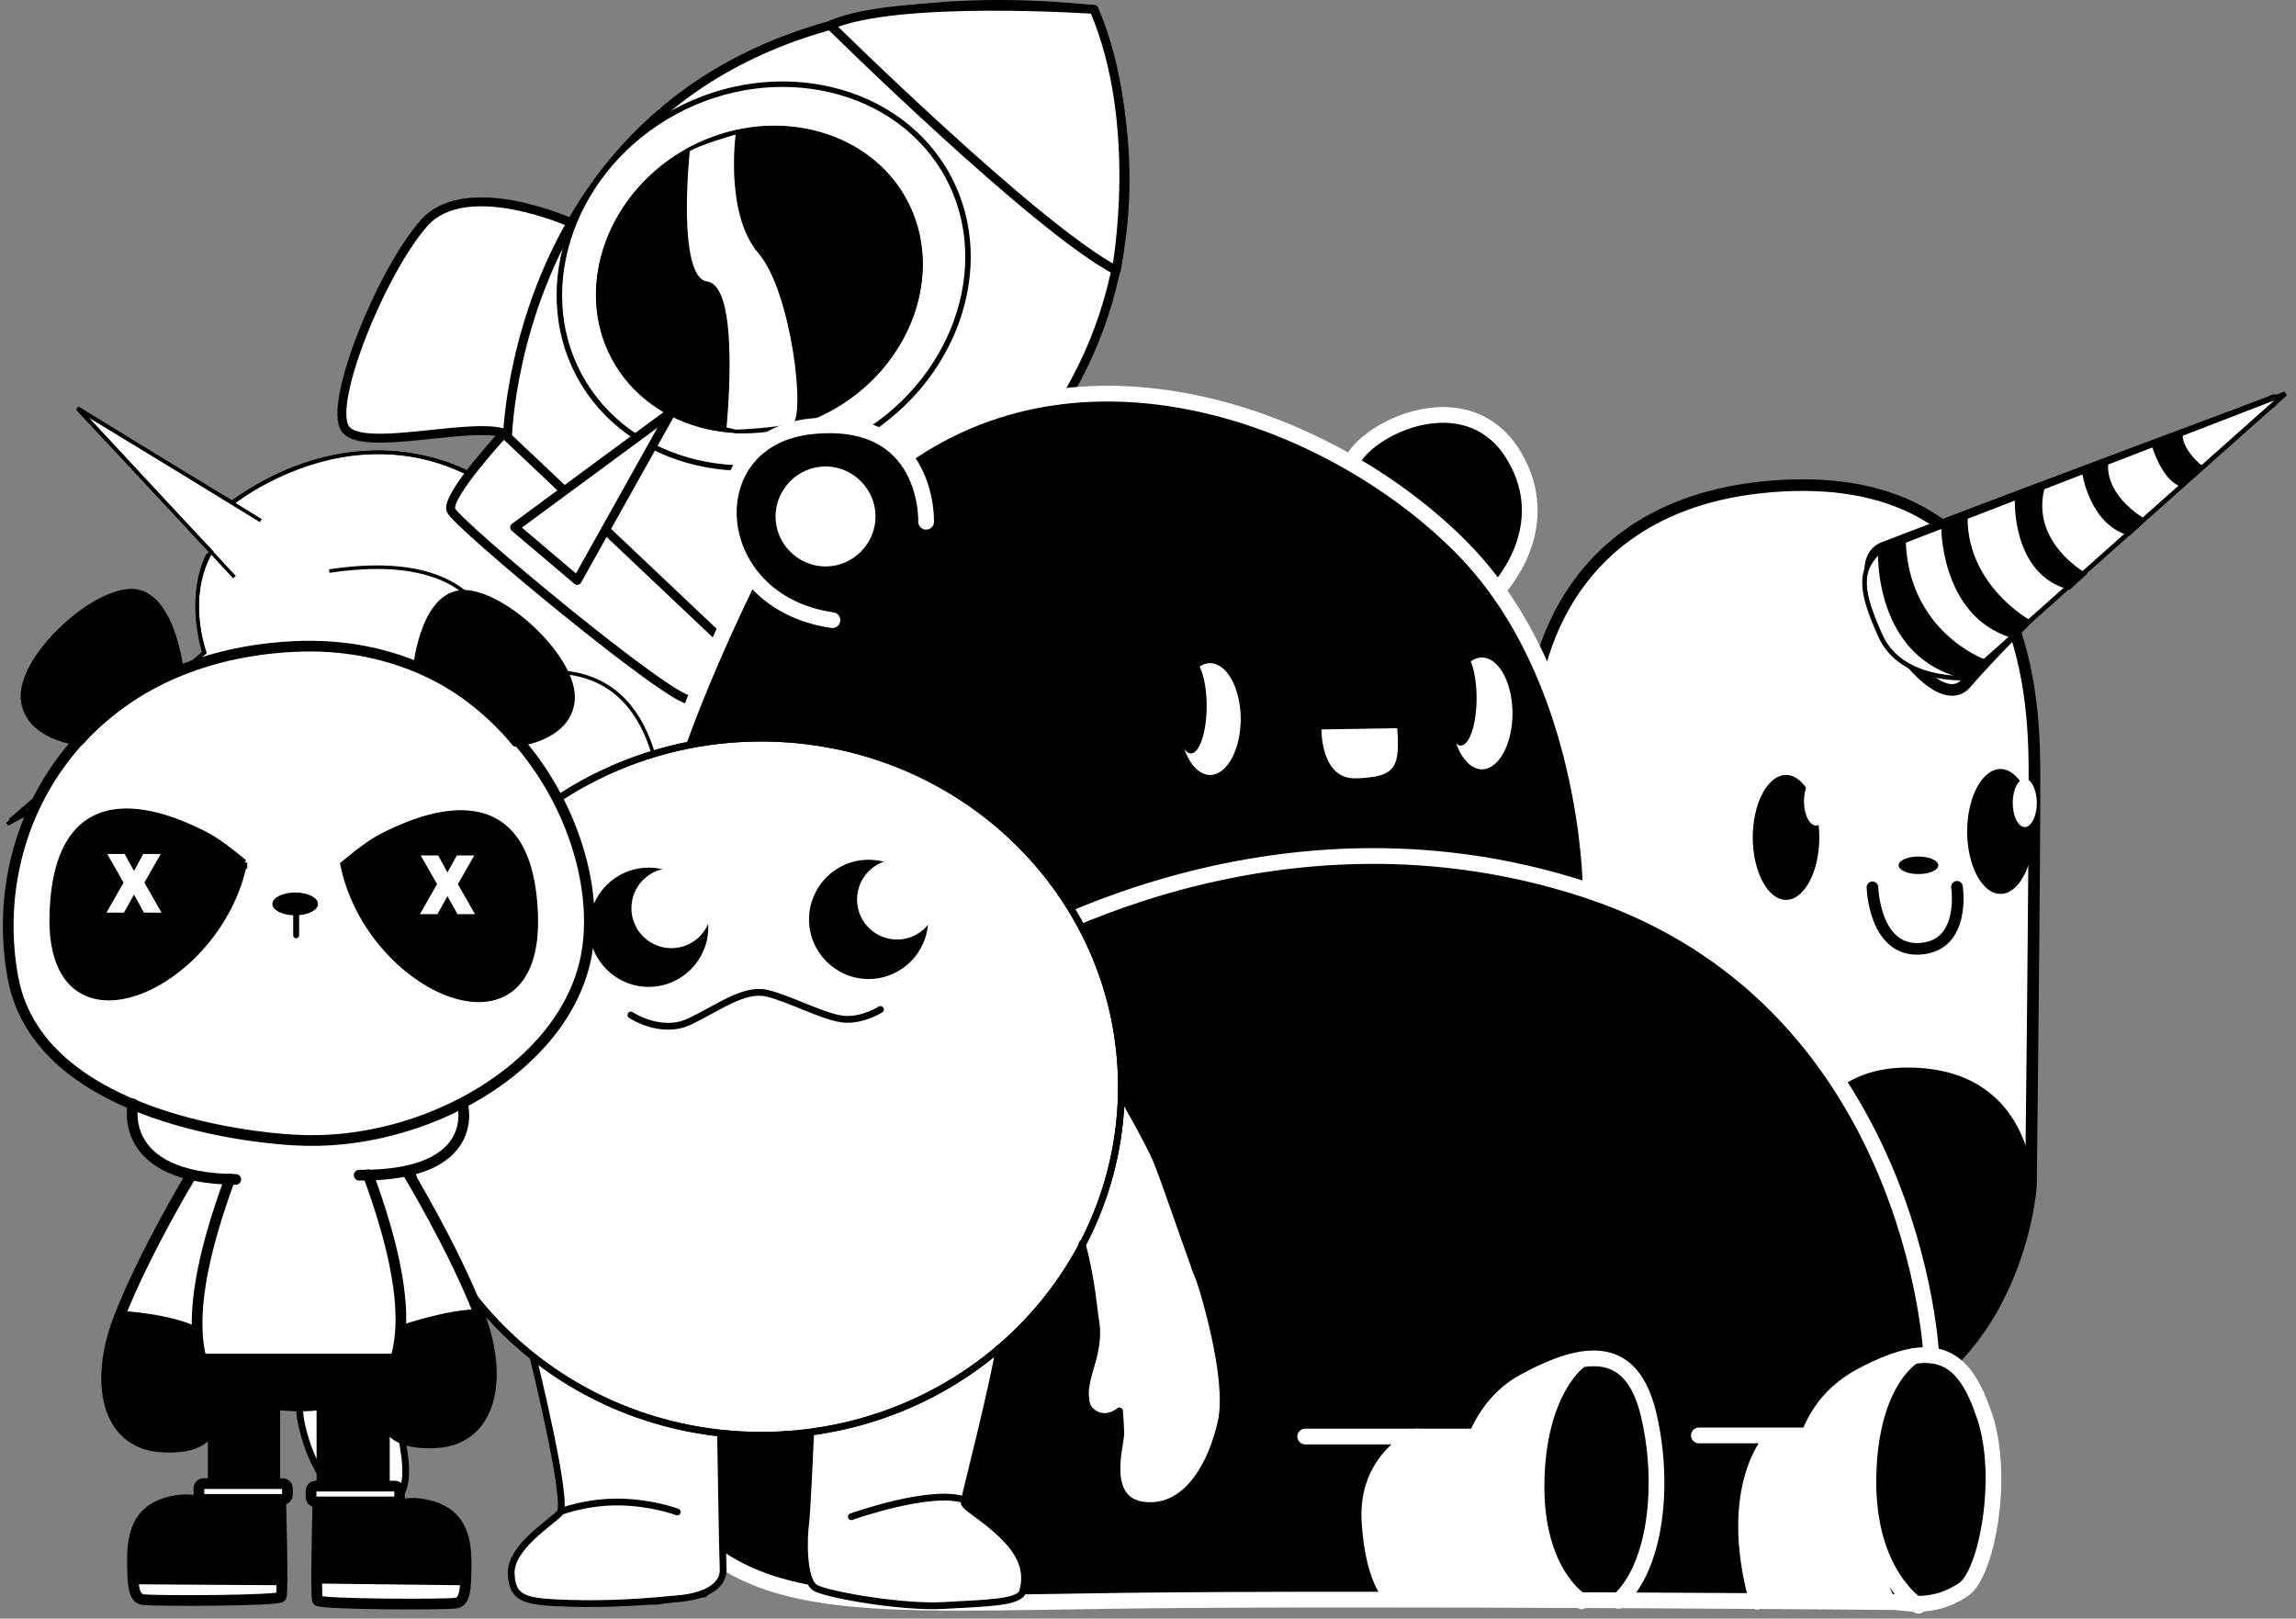 <?xml version="1.0" encoding="UTF-8" standalone="no"?><!DOCTYPE svg PUBLIC "-//W3C//DTD SVG 1.1//EN" "http://www.w3.org/Graphics/SVG/1.1/DTD/svg11.dtd"><svg width="100%" height="100%" viewBox="0 0 2024 1427" version="1.1" xmlns="http://www.w3.org/2000/svg" xmlns:xlink="http://www.w3.org/1999/xlink" xml:space="preserve" xmlns:serif="http://www.serif.com/" style="fill-rule:evenodd;clip-rule:evenodd;"><rect x="0" y="0" width="2024" height="1427" fill="#808080" stroke="none"/><path d="M413.772,417.464c-0,0 -94.942,-55.987 -209.282,25.409l-136.046,-82.425l117.747,125.908c-0,-0 -23.411,33.758 -5.747,88.917l-171.544,147.829l186.828,-97.317c-0,0 -50.781,49.296 -22.369,127.658c28.41,78.359 77.987,149.471 201.6,101.634c0,-0 61.25,87.204 179.813,8.383l161.446,87l-68.638,-119.862c0,-0 105.467,-44.142 47.609,-192.571l-281.417,-220.563Z" style="fill:#fff;fill-rule:nonzero;stroke:#000;stroke-width:3.13px;"/><path d="M693.655,638.243c0,0 65.45,131.534 -45.925,194.092" style="fill:none;fill-rule:nonzero;stroke:#000;stroke-width:3.13px;"/><path d="M638.559,815.764l74.838,132.975l-158.892,-85.466c0,-0 -100.687,78.979 -181.621,-8.084c0,0 -120.33,63.129 -182.777,-59.391c-62.44,-122.521 7.96,-171.425 7.96,-171.425l-191.625,102.191l173.331,-151.279c0,0 -15.841,-48.458 3.971,-87.142" style="fill:none;fill-rule:nonzero;stroke:#000;stroke-width:3.13px;"/><path d="M206.683,508.798l-138.315,-149.113l161.536,99.317" style="fill:none;fill-rule:nonzero;stroke:#000;stroke-width:3.13px;"/><path d="M204.964,443.564c0,0 100.491,-81.212 209.962,-24.908" style="fill:none;fill-rule:nonzero;stroke:#000;stroke-width:3.13px;"/><path d="M583.568,725.906c-0,-0 6.587,-123.558 -85.171,-132.971c-91.758,-9.412 -130.633,45.483 -130.633,45.483" style="fill:none;fill-rule:nonzero;stroke:#000;stroke-width:3.13px;"/><path d="M439.255,596.685c0,0 15.154,-118.012 -149.004,-93.204" style="fill:none;fill-rule:nonzero;stroke:#000;stroke-width:3.13px;"/><path d="M445.88,380.127c0,-0 -53.362,57.204 -48.329,69.662c5.038,12.454 195.313,170.179 210.621,167.013c15.312,-3.167 35.754,-43.55 35.754,-43.55" style="fill:#fff;fill-rule:nonzero;"/><path d="M445.88,380.127c0,-0 -53.362,57.204 -48.329,69.662c5.038,12.454 195.313,170.179 210.621,167.013c15.312,-3.167 35.754,-43.55 35.754,-43.55" style="fill:none;fill-rule:nonzero;stroke:#000;stroke-width:7.88px;stroke-linecap:round;stroke-linejoin:round;"/><path d="M860.839,444.502c-0,-0 58.141,120.508 -36.013,156.804c-94.162,36.296 -183.792,63.971 -187.754,17.354c-3.967,-46.612 5.712,-49.912 5.712,-49.912" style="fill:#fff;fill-rule:nonzero;"/><path d="M860.839,444.502c-0,-0 58.141,120.508 -36.013,156.804c-94.162,36.296 -183.792,63.971 -187.754,17.354c-3.967,-46.612 5.712,-49.912 5.712,-49.912" style="fill:none;fill-rule:nonzero;stroke:#000;stroke-width:7.88px;stroke-linecap:round;stroke-linejoin:round;"/><path d="M503.934,196.585c0,-0 -92.875,-42.028 -130.141,0.104c-37.271,42.135 -85.004,159.192 -69.384,181.359c15.617,22.166 118.667,-8.917 144.4,5.625" style="fill:#fff;fill-rule:nonzero;"/><path d="M503.934,196.585c0,-0 -92.875,-42.028 -130.141,0.104c-37.271,42.135 -85.004,159.192 -69.384,181.359c15.617,22.166 118.667,-8.917 144.4,5.625" style="fill:none;fill-rule:nonzero;stroke:#000;stroke-width:7.88px;stroke-linecap:round;stroke-linejoin:round;"/><path d="M447.372,385.273c-0,-0 9.425,-429.952 516.625,-376.781c-0,-0 167.479,379.139 -320.008,562.868l-196.617,-186.087Z" style="fill:#fff;fill-rule:nonzero;stroke:#000;stroke-width:7.88px;stroke-linecap:round;stroke-linejoin:round;"/><path d="M731.834,22.224c0,0 181.059,178.9 252.171,216.163c0,-0 24.309,-127.733 -19.616,-230.115c-0,-0 -174.446,-11.983 -232.555,13.952Z" style="fill:#fff;fill-rule:nonzero;stroke:#000;stroke-width:7.88px;stroke-linecap:round;stroke-linejoin:round;"/><path d="M835.722,155.676c42.862,79.524 4.792,184.567 -84.346,232.717c-89.133,48.155 -197.754,22.355 -240.642,-57.158c-42.887,-79.504 -4.845,-184.562 84.275,-232.732c89.121,-48.178 197.759,-22.407 240.667,57.086" style="fill:#fff;"/><path d="M835.722,155.676c42.862,79.524 4.792,184.567 -84.346,232.717c-89.133,48.155 -197.754,22.355 -240.642,-57.158c-42.887,-79.504 -4.845,-184.562 84.275,-232.732c89.121,-48.178 197.759,-22.407 240.667,57.086" style="fill:none;fill-rule:nonzero;stroke:#000;stroke-width:4.83px;"/><path d="M797.714,176.938c33.804,62.721 3.775,145.572 -66.525,183.551c-70.296,37.975 -155.971,17.625 -189.796,-45.079c-33.825,-62.712 -3.821,-145.567 66.466,-183.567c70.288,-37.995 155.975,-17.669 189.817,45.026" style="fill:none;fill-rule:nonzero;stroke:#000;stroke-width:3.83px;"/><path d="M797.468,177.422c33.8,62.717 3.775,145.567 -66.529,183.546c-70.3,37.975 -155.967,17.63 -189.796,-45.08c-33.825,-62.71 -3.817,-145.568 66.471,-183.563c70.291,-37.994 155.97,-17.671 189.816,45.028"/><path d="M797.468,177.422c33.8,62.717 3.775,145.567 -66.529,183.546c-70.3,37.975 -155.967,17.63 -189.796,-45.08c-33.825,-62.71 -3.817,-145.568 66.471,-183.563c70.291,-37.994 155.97,-17.671 189.816,45.028" style="fill:none;fill-rule:nonzero;stroke:#000;stroke-width:3.83px;"/><path d="M508.826,511.656l-55.133,-46.729l138.191,-101.825l-83.058,148.554Z" style="fill:#fff;fill-rule:nonzero;stroke:#000;stroke-width:7.88px;stroke-linecap:round;stroke-linejoin:round;"/><path d="M606.572,132.391c-0,0 -12.3,113.234 16.287,117.224c28.596,3.993 15.921,128.491 15.921,128.491l10.109,2.275c-0,-0 37.875,-1.508 50.654,-6.025c12.779,-4.508 0.016,-117.406 -29.738,-152.1c-29.754,-34.694 -19.496,-105.819 -19.496,-105.819c0,0 -35.316,9.937 -43.737,15.954Z" style="fill:#fff;fill-rule:nonzero;stroke:#000;stroke-width:3.13px;"/><path d="M1704.92,455.839c-0,0 73.962,58.596 82.483,162.317c8.45,103.721 7.434,207.871 7.434,207.871l-4.325,223.791c-0,0 -15.821,103.18 -70.85,153.209c-55.034,50.033 -130.35,57.754 -130.35,57.754l-69.025,0.567l-130.955,-5.542c0,-0 -38.466,-5.029 -89.783,-45.971c-51.379,-40.942 -61.996,-93.308 -69.837,-122.696c-7.775,-29.391 -3.988,-125.141 37.658,-164.091c41.712,-38.938 55.233,-51.192 55.233,-51.192l29.546,-14.529l-0.812,-208.742c-0,0 0.475,-166.208 139.133,-207.35c138.662,-41.129 192.208,5.254 192.208,5.254l22.242,9.35Z" style="fill:#fff;fill-rule:nonzero;"/><path d="M1588.64,1208.16l-0.542,83.654c-0,0 29.812,5.363 32.992,20.617c3.179,15.25 1.012,26.463 1.012,26.463l-79.029,-3.109l0.675,-129.087l44.892,1.462Z" style="fill:#fff;fill-rule:nonzero;"/><path d="M1587.56,1206.16l0,90.175" style="fill:none;fill-rule:nonzero;stroke:#000;stroke-width:10.25px;stroke-linecap:round;stroke-linejoin:round;"/><path d="M1564.5,1300.01c0,-0 35.154,-11.5 51.788,5.296c16.629,16.796 5.945,31.279 5.945,31.279l-78.354,-0l0,-128.871" style="fill:none;fill-rule:nonzero;stroke:#000;stroke-width:10.25px;stroke-linecap:round;stroke-linejoin:round;"/><path d="M1667.47,1237.42l-0.609,56.383c0,-0 32.996,2.137 36.78,25.8c3.854,23.654 -12.846,20.8 -12.846,20.8l-66.388,-1.008l-0.812,-85.88l43.875,-16.095Z" style="fill:#fff;fill-rule:nonzero;"/><path d="M1644.15,1301.76c-0,0 35.154,-11.496 51.854,5.296c16.629,16.8 5.95,31.288 5.95,31.288l-78.358,-0l-0,-82.784" style="fill:none;fill-rule:nonzero;stroke:#000;stroke-width:10.25px;stroke-linecap:round;stroke-linejoin:round;"/><path d="M1667.74,1296.65l-0,-60.342" style="fill:none;fill-rule:nonzero;stroke:#000;stroke-width:10.25px;stroke-linecap:round;stroke-linejoin:round;"/><path d="M1472.35,1258.26l0.408,35.609c0,-0 31.909,10.17 35.83,25.875c3.991,15.7 -8.113,20.029 -8.113,20.029l-71.8,-2.309l-0.537,-79.795l44.212,0.591Z" style="fill:#fff;fill-rule:nonzero;"/><path d="M1449.23,1299.5c0,-0 35.155,-11.496 51.788,5.3c16.629,16.791 6.017,31.287 6.017,31.287l-78.425,0l-0,-74.912" style="fill:none;fill-rule:nonzero;stroke:#000;stroke-width:10.25px;stroke-linecap:round;stroke-linejoin:round;"/><path d="M1472.83,1294.38l0,-35.733" style="fill:none;fill-rule:nonzero;stroke:#000;stroke-width:10.25px;stroke-linecap:round;stroke-linejoin:round;"/><path d="M1392.51,1204.85l-0.066,88.37c-0,0 34.208,0.938 35.762,17.496c1.559,16.559 0.679,25.788 0.679,25.788l-82.345,-1.454l1.825,-134.192l44.145,3.992Z" style="fill:#fff;fill-rule:nonzero;"/><path d="M1368.98,1298.52c0,-0 35.159,-11.496 51.788,5.295c16.7,16.796 6.016,31.288 6.016,31.288l-78.354,-0l0,-128.879" style="fill:none;fill-rule:nonzero;stroke:#000;stroke-width:10.25px;stroke-linecap:round;stroke-linejoin:round;"/><path d="M1392.11,1206.07l0,86.487" style="fill:none;fill-rule:nonzero;stroke:#000;stroke-width:10.25px;stroke-linecap:round;stroke-linejoin:round;"/><path d="M1350.79,1019.21l-0,-392.342c-0,0 4.937,-187.158 220.804,-198.712c215.871,-11.559 221.208,188.529 221.821,247.275c0.608,58.754 -3.046,370.021 -3.046,370.021c-0,-0 -12.642,196.616 -201.871,214.22" style="fill:none;fill-rule:nonzero;stroke:#000;stroke-width:10.25px;stroke-linecap:round;stroke-linejoin:round;"/><path d="M1543.34,1260.13c-0,-0 -138.325,1.979 -151.913,-5.846" style="fill:none;fill-rule:nonzero;stroke:#000;stroke-width:10.25px;stroke-linecap:round;stroke-linejoin:round;"/><path d="M1351.4,856.314c0,0 -97.558,44.459 -117.096,131.409c-19.537,86.941 0.271,147.695 30.83,189.233c30.625,41.542 82.683,66.062 82.683,66.062" style="fill:none;fill-rule:nonzero;stroke:#000;stroke-width:10.25px;stroke-linecap:round;stroke-linejoin:round;"/><path d="M1326.93,869.635c0,0 -7.3,-63.658 -75.65,-71.404c-68.421,-7.754 -85.116,75.533 -85.116,75.533" style="fill:none;fill-rule:nonzero;stroke:#000;stroke-width:10.25px;stroke-linecap:round;stroke-linejoin:round;"/><path d="M1223.63,911.602c0,-0 -22.987,-52.488 -89.716,-33.604c-66.73,18.887 -91.88,145.254 37.587,162.108" style="fill:none;fill-rule:nonzero;stroke:#000;stroke-width:10.25px;stroke-linecap:round;stroke-linejoin:round;"/><path d="M1238.09,1125.59c-0,0 -44.146,43.575 -103.642,11.563c-59.558,-32.013 -41.508,-99.629 -15.75,-113.304" style="fill:none;fill-rule:nonzero;stroke:#000;stroke-width:10.25px;stroke-linecap:round;stroke-linejoin:round;"/><path d="M1588.98,1258.78c19.333,-8.696 51.179,-116.979 14.129,-145.438c-37.05,-28.458 -33.937,-167.187 74.163,-170.058c108.171,-2.863 112.162,94.458 112.162,94.458c0,0 -1.962,199.479 -200.454,221.038Z" style="fill-rule:nonzero;stroke:#000;stroke-width:4.07px;"/><path d="M1650.63,782.256c0,-0 1.488,56.842 42.054,54.183c40.563,-2.658 32.45,-54.612 32.45,-54.612" style="fill:none;fill-rule:nonzero;stroke:#000;stroke-width:10.25px;stroke-linecap:round;stroke-linejoin:round;"/><path d="M1660.64,482.777c156.171,-60.059 344.791,-129.434 344.25,-130.004c-1.554,-2.613 -190.65,155.933 -271.979,249.762c-30.559,35.217 -115.746,-103.042 -72.271,-119.758Z" style="fill:#fff;fill-rule:nonzero;stroke:#000;stroke-width:10.25px;stroke-linecap:round;stroke-linejoin:round;"/><path d="M1792.81,733.035c-0,30.2 -13.25,55.058 -29.342,55.058c-16.092,0.009 -29.342,-24.837 -29.342,-55.041c0,-30.209 13.25,-55.067 29.342,-55.079c16.092,-0.013 29.342,24.825 29.342,55.029"/><path d="M1603.78,738.281c0,30.204 -13.25,55.058 -29.341,55.062c-16.092,0 -29.275,-24.845 -29.342,-55.05c0,-30.195 13.25,-55.062 29.342,-55.079c16.091,-0.012 29.341,24.829 29.341,55.034"/><path d="M1708.71,762.864c0,4.242 -7.908,7.725 -17.508,7.725c-9.667,0 -17.512,-3.483 -17.512,-7.721c-0.067,-4.241 7.845,-7.733 17.445,-7.733c9.667,0 17.509,3.483 17.575,7.729Z"/><path d="M1611.56,706.498c0,11.687 -4.8,21.3 -10.616,21.3c-5.813,-0 -10.679,-9.609 -10.679,-21.292c-0,-11.688 4.8,-21.308 10.679,-21.308c5.816,-0.005 10.616,9.6 10.616,21.287" style="fill:#fff;"/><path d="M1795.52,707.881c-0,11.683 -4.8,21.3 -10.617,21.304c-5.812,0 -10.612,-9.612 -10.612,-21.3c-0,-11.683 4.8,-21.3 10.612,-21.308c5.817,-0.004 10.617,9.608 10.617,21.296" style="fill:#fff;"/><path d="M1658.01,484.718l356.625,-137.67l-281.716,250.666c-0,0 -56.725,3.779 -75.18,-37.046c-18.525,-40.82 -19.2,-58.629 0.271,-75.95Z" style="fill:#fff;fill-rule:nonzero;stroke:#000;stroke-width:4.07px;"/><path d="M1657.6,485.839c-0,0 -4.463,93.479 75.45,110.646l14.875,-13.667c-0,0 -66.867,-24.633 -69.975,-105.041l-20.35,8.062Z" style="fill-rule:nonzero;stroke:#000;stroke-width:4.07px;"/><path d="M1713.24,463.256c-0,-0 -1.017,77.196 59.087,96.608l2.908,2.167l12.775,-13.796c0,0 -55.233,-30.787 -55.57,-90.962l-19.2,5.983Z" style="fill-rule:nonzero;stroke:#000;stroke-width:4.07px;"/><path d="M1778.2,439.635c0,0 -3.312,64.842 45.771,78.063l12.508,-11.459c0,0 -47.866,-26.954 -36.441,-75.104l-21.838,8.5Z" style="fill-rule:nonzero;stroke:#000;stroke-width:4.07px;"/><path d="M1837.63,417.068c0,0 6.221,43.471 39.213,52.925l11.967,-11.183c0.675,-0.096 -33.196,-18.454 -32.521,-48.558l-18.659,6.816Z" style="fill-rule:nonzero;stroke:#000;stroke-width:4.07px;"/><path d="M1898.95,392.606c0,-0 8.179,28.767 24.134,34.517l16.97,-14.846c0,-0 -17.104,-12.838 -18.12,-28.363l-22.984,8.692Z" style="fill-rule:nonzero;stroke:#000;stroke-width:4.07px;"/><path d="M1325.65,872.152c-0,-0 -0.879,-52.434 -54.358,-69.525c-53.475,-17.084 -73.825,15.016 -83.896,23.996c-10.075,8.983 -20.554,50.02 -20.554,50.02c-0,0 -59.696,-10.812 -81.334,43.788c-21.633,54.596 10.075,93.146 31.913,102.733c-0,0 -35.292,40.417 -16.563,83.05c18.792,42.638 107.763,63.813 135.417,16.017c-0,-0 -19.271,-86.9 2.567,-147.238c21.837,-60.333 86.808,-102.841 86.808,-102.841Z" style="fill-rule:nonzero;stroke:#000;stroke-width:4.07px;"/><path d="M1194.19,403.027c-0,-0 56.333,-59.246 109.833,-32.996c53.5,26.25 47.096,90.55 40.971,108.471c-6.129,17.912 -22.5,39.287 -22.5,39.287c-0,0 -83.588,-85.179 -128.304,-114.762Z" style="fill-rule:nonzero;stroke:#000;stroke-width:5.5px;"/><path d="M1687.84,1414.26l-676.471,-3.604c-0,-0 -284.05,19.879 -353.829,-26.792c-69.779,-46.671 -75.45,-40.687 -90.996,-112.858c-15.638,-72.171 -13.9,-133.308 -13.9,-133.308l-1.829,-101.921c-0,-0 -2.838,-276.271 49.2,-388.721c52.037,-112.454 59.171,-138.733 59.171,-138.733c-0,-0 -51.763,-88.992 18.562,-119.446c70.238,-30.45 116.879,0.771 123.371,19.762l16.004,-21.829c0,0 95.108,-52.283 214.729,-34.883c119.713,17.4 190.679,76.1 190.679,76.1c0,-0 109.925,88.6 130.959,149.612c21.033,61.013 42.162,132.104 42.162,132.104l8.321,75.796l102.242,50.65c-0,0 109.104,78.138 147.146,176.817c38.045,98.679 50.941,180.112 50.941,180.112l-16.462,221.142Z" style="fill-rule:nonzero;stroke:#000;stroke-width:5.5px;"/><path d="M1691.73,1412.71c0,0 -43.712,-21.591 -42.708,-101.287c1.004,-79.696 38.866,-113.679 38.866,-113.679c0,-0 41.246,-17.638 55.971,33.004c14.629,50.633 18.838,149.579 -5.033,162.504c-23.958,12.921 -47.096,19.458 -47.096,19.458Z" style="fill-rule:nonzero;stroke:#000;stroke-width:5.5px;"/><path d="M1390.94,1410.21c-0,0 -59.446,-68.766 -27.621,-149.862c31.829,-81.084 35.85,-64.763 52.129,-59.209c16.279,5.567 36.217,19 42.525,59.95c6.312,40.95 -12.071,130.667 -23.775,140.875c-11.8,10.205 -43.258,8.246 -43.258,8.246Z" style="fill-rule:nonzero;stroke:#000;stroke-width:5.5px;"/><path d="M1393.23,1411.88c0,-0 -49.021,-44.154 -35.758,-118.163c13.35,-74.02 29.996,-92.045 29.996,-92.045c-0,-0 -59.08,24.954 -66.942,34.27c-7.867,9.317 -19.663,31.588 -19.663,31.588c0,-0 -64.75,1.983 -58.987,-0.054c5.671,-2.05 -36.767,24.508 -35.667,66.712c1.004,42.196 20.392,76.154 20.392,76.154l166.629,1.538Z" style="fill:#fff;fill-rule:nonzero;stroke:#000;stroke-width:5.5px;"/><path d="M1700.87,1192.51c-0,0 -24.692,-0.104 -28.992,10.479c-4.3,10.571 -35.3,66.896 -21.491,122.475c13.808,55.584 15.454,87.2 33.837,88.838l-140.287,-1.6l-3.75,-83.458l10.425,-42.68l18.2,-21.987l26.062,-0.108c0,-0 13.171,-60.988 105.996,-71.959Z" style="fill:#fff;fill-rule:nonzero;stroke:#000;stroke-width:5.5px;"/><path d="M1702.48,1194.72c0,0 -14.445,-314.866 -303.987,-410.083c-289.629,-95.229 -533.442,66.796 -533.442,66.796" style="fill:none;fill-rule:nonzero;stroke:#fff;stroke-width:13.87px;stroke-linecap:round;stroke-linejoin:round;"/><path d="M1402.15,781.11c0,0 -1.829,-184.725 -112.941,-297.6c-111.117,-112.883 -327.584,-196.475 -491.834,-81.175" style="fill:none;fill-rule:nonzero;stroke:#fff;stroke-width:13.87px;stroke-linecap:round;stroke-linejoin:round;"/><path d="M816.401,459.968c0,0 3.292,-94.904 -101.054,-84.133c-104.346,10.783 -95.292,154.729 18.475,170.888" style="fill:none;fill-rule:nonzero;stroke:#fff;stroke-width:13.87px;stroke-linecap:round;stroke-linejoin:round;"/><path d="M659.93,510.752c0,-0 -62.462,124.762 -82.95,213.346c-20.758,90.1 -53.591,509.566 12.804,605.095c66.396,95.53 175.042,84.875 400.925,82.021c225.796,-2.846 694.125,1.325 694.125,1.325" style="fill:none;fill-rule:nonzero;stroke:#fff;stroke-width:13.87px;stroke-linecap:round;stroke-linejoin:round;"/><path d="M1321.03,519.035c0,0 51.309,-53.754 13.721,-116.975c-37.587,-63.221 -117.883,-30.708 -139.737,-0.612" style="fill:none;fill-rule:nonzero;stroke:#fff;stroke-width:13.87px;stroke-linecap:round;stroke-linejoin:round;"/><path d="M1289.21,1325.65c0,-0 -1.645,-77.029 54.142,-107.463c55.783,-30.441 95.475,-32.229 110.017,29.088c14.45,61.325 6.491,133.833 -26.521,164.008" style="fill:none;fill-rule:nonzero;stroke:#fff;stroke-width:13.87px;stroke-linecap:round;stroke-linejoin:round;"/><path d="M1150.57,1266.44l150.071,0" style="fill:none;fill-rule:nonzero;stroke:#fff;stroke-width:13.87px;stroke-linecap:round;stroke-linejoin:round;"/><path d="M1391,1200.8c-0,-0 -35.392,26.333 -36.488,106.566c-1.1,80.234 39.688,104.271 39.688,104.271" style="fill:none;fill-rule:nonzero;stroke:#fff;stroke-width:13.87px;stroke-linecap:round;stroke-linejoin:round;"/><path d="M1249.06,1266.41c-0,-0 -45.45,19.221 -41.792,75.321c3.567,56.096 21.583,67.75 21.583,67.75" style="fill:none;fill-rule:nonzero;stroke:#fff;stroke-width:13.87px;stroke-linecap:round;stroke-linejoin:round;"/><path d="M1588.35,1322.86c0,0 -13.167,-75.271 53.042,-110.162c66.121,-34.9 90.541,-17.146 108.283,36.391c17.742,53.525 1.646,138.675 -18.75,152.213c-20.392,13.537 -38.133,14.196 -60.725,10.966" style="fill:none;fill-rule:nonzero;stroke:#fff;stroke-width:13.87px;stroke-linecap:round;stroke-linejoin:round;"/><path d="M1687.12,1195.43c-0,-0 -38.5,21.258 -40.058,106.829c-1.463,85.571 44.083,113.396 44.083,113.396" style="fill:none;fill-rule:nonzero;stroke:#fff;stroke-width:13.87px;stroke-linecap:round;stroke-linejoin:round;"/><path d="M1497.63,1265.49l97.488,0" style="fill:none;fill-rule:nonzero;stroke:#fff;stroke-width:13.87px;stroke-linecap:round;stroke-linejoin:round;"/><path d="M1563.02,1266.93c-0,-0 -42.433,41.508 -13.992,145.091" style="fill:none;fill-rule:nonzero;stroke:#fff;stroke-width:13.87px;stroke-linecap:round;stroke-linejoin:round;"/><path d="M759.064,1017.96c-0,0 89.716,88.158 72.887,130.996c-16.825,42.825 -67.308,63.412 -106.358,30.862c-39.05,-32.558 -48.471,-84.637 -48.471,-84.637" style="fill:none;fill-rule:nonzero;stroke:#fff;stroke-width:13.87px;stroke-linecap:round;stroke-linejoin:round;"/><path d="M1279.36,628.948c-0,27.037 12.254,49.291 26.979,49.291c14.816,0 26.979,-22.241 26.979,-49.279c-0,-27.029 -12.163,-49.292 -26.979,-49.3c-14.725,-0.017 -26.888,22.225 -26.979,49.263" style="fill:#fff;"/><path d="M1039.76,633.927c0,27.037 12.163,49.291 26.98,49.291c14.816,0.009 26.979,-22.233 26.979,-49.27c-0,-27.038 -12.163,-49.3 -26.979,-49.309c-14.817,-0.008 -26.98,22.225 -26.98,49.263" style="fill:#fff;"/><path d="M1234.18,639.202l-72.062,1.179c-0,-0 -2.104,49.812 33.837,48.558c36.03,-1.254 41.792,-10.608 38.225,-49.737Z" style="fill:#fff;fill-rule:nonzero;stroke:#000;stroke-width:5.5px;"/><path d="M683.647,455.302c-0,24.191 19.937,44.087 44.079,44.087c24.142,0.009 44.079,-19.887 44.079,-44.071c0,-24.183 -19.937,-44.087 -44.079,-44.1c-24.142,-0.016 -43.987,19.871 -44.079,44.063" style="fill:#fff;"/><path d="M1035.83,622.406c0,22.954 6.313,41.846 13.992,41.846c7.591,0.008 13.904,-18.884 13.904,-41.838c-0,-22.954 -6.313,-41.854 -13.904,-41.866c-7.679,-0.009 -13.992,18.875 -13.992,41.829"/><path d="M1273.79,615.477c-0,22.962 6.308,41.854 13.991,41.854c7.592,-0 13.9,-18.879 13.9,-41.838c0,-22.962 -6.308,-41.854 -13.9,-41.875c-7.683,-0.008 -13.991,18.875 -13.991,41.842"/><path d="M353.976,972.143c0,0 -24.242,32.684 -36.958,66.905c-12.721,34.22 -28.809,80.687 -28.809,80.687c0,0 -28.081,81.121 -24.454,117.129c3.623,36.013 21.196,84.746 55,91.625c33.804,6.875 40,-16.05 39.134,-32.012c-0.871,-15.959 -4.005,-35.163 -4.005,-35.163l1.446,-14.487c0,-0 17.304,7.387 24.279,0.033c6.975,-7.358 6.65,-20.175 3.95,-30.396c-2.7,-10.225 -10.379,-35.004 -9.695,-41.991c0.691,-6.992 12.05,-65.609 12.05,-65.609l3.154,-10.65c-0,0 -27.488,-80.325 -35.092,-126.071Z" style="fill:#fff;fill-rule:nonzero;stroke:#000;stroke-width:2.37px;"/><path d="M986.159,968.127c0,-0 8.9,6.279 15.609,17.7c6.712,11.421 26.929,59.204 30.05,68.608c3.129,9.408 20.087,64.792 20.087,64.792c0,-0 8.5,20.321 12.775,33.116c4.275,12.8 13.217,64.746 13.217,64.746c-0,0 0.667,41.725 -10.633,66.392c-11.296,24.671 -33.663,46.992 -54.467,44.442c-20.804,-2.559 -30.746,-14.771 -28.029,-40.213c2.716,-25.442 3.383,-42.4 3.383,-42.4c0,0 -23.337,12.167 -27.95,-5.225c-4.612,-17.392 0.642,-31 0.642,-31l6.008,-35.458l-6.35,-50.129l-9.479,-44.688l35.137,-110.683Z" style="fill:#fff;fill-rule:nonzero;stroke:#000;stroke-width:2.37px;"/><path d="M714.484,1262.63l-4.662,76.5l-1.333,35.416l6.325,21.392l8.562,7.008l73.738,11.921l52.929,0.404l43.275,-5.133l8.35,-3.617l2.871,-14.587l-6.05,-19.808l-15.755,-18.521l-19.27,-16.125l-13.292,-12.413l8.554,-33.921l24.421,-112.325l-168.663,83.809Z" style="fill:#fff;fill-rule:nonzero;stroke:#000;stroke-width:2.37px;"/><path d="M633.397,1261.74l2.967,55.359l0.95,72.862l-15.655,16.942l-42.45,6.6l-102.933,-0.429l-18.625,-5.2l-7.742,-15.242l3,-15.517l10.734,-14.991l30.129,-29.171l1.487,-17.867l-22.137,-102.737l-4.458,-32.134l164.733,81.525Z" style="fill:#fff;fill-rule:nonzero;stroke:#000;stroke-width:2.37px;"/><path d="M670.976,1265.38c175.4,-0 317.588,-137.592 317.588,-307.325c-0,-169.734 -142.188,-307.325 -317.588,-307.325c-175.396,-0 -317.587,137.591 -317.587,307.325c-0,169.733 142.191,307.325 317.587,307.325Z" style="fill:#fff;fill-rule:nonzero;stroke:#000;stroke-width:5.98px;stroke-linecap:round;stroke-linejoin:round;"/><path d="M353.076,968.206c0,-0 -23.075,40.104 -29.975,56.308c-6.908,16.204 -29.037,82.388 -34.862,96.134c-5.834,13.75 -30.759,96.4 -22.626,134.129c8.137,37.733 30.117,78.229 67.463,74.479c37.342,-3.754 20.954,-53.758 21.183,-63.613c0.234,-9.862 1.192,-19.654 1.192,-19.654c0,0 12.146,10.604 24.367,0.771c12.221,-9.837 1.662,-35.654 -1.346,-47.946c-3.008,-12.287 -3.854,-21.921 -2.163,-31.679c1.688,-9.758 3.546,-37.175 12.08,-68.767" style="fill:none;fill-rule:nonzero;stroke:#000;stroke-width:5.98px;stroke-linecap:round;stroke-linejoin:round;"/><path d="M989.201,966.081c0,-0 23.071,40.108 29.975,56.308c6.904,16.204 29.033,82.388 34.863,96.134c5.829,13.75 30.758,96.4 22.625,134.129c-8.138,37.729 -30.121,78.233 -67.463,74.475c-37.342,-3.75 -20.958,-53.75 -21.187,-63.613c-0.23,-9.858 -1.188,-19.65 -1.188,-19.65c0,0 -12.15,10.604 -24.371,0.767c-12.221,-9.833 -1.662,-35.65 1.35,-47.938c3.009,-12.291 3.85,-21.925 2.163,-31.683c-1.692,-9.758 -3.546,-37.179 -12.079,-68.771" style="fill:none;fill-rule:nonzero;stroke:#000;stroke-width:5.98px;stroke-linecap:round;stroke-linejoin:round;"/><path d="M714.597,1263.66c-0,-0 -3.138,71.825 -4.496,80.808c-1.358,8.988 -3.117,49.879 9.367,55.829c12.483,5.946 76.033,17.25 112.958,15.092c36.917,-2.158 66.629,-2.254 69.204,-12.621c2.571,-10.358 4.384,-26.475 -15.383,-46.591c-19.763,-20.117 -37.263,-27.234 -36.396,-32.284c0.871,-5.054 25.908,-102.925 30.892,-135.404" style="fill:none;fill-rule:nonzero;stroke:#000;stroke-width:5.98px;stroke-linecap:round;stroke-linejoin:round;"/><path d="M469.859,1196.26c0,0 31.817,128.758 23.621,137.579c-8.196,8.817 -43.604,30.192 -42.837,53.392c0.771,23.2 12.987,25.012 50.704,26.233c37.717,1.221 70.171,-1.487 97.329,-4.091c27.163,-2.6 39.404,-13.438 38.796,-25.917c-0.617,-12.483 -2.258,-119.446 -2.258,-119.446" style="fill:none;fill-rule:nonzero;stroke:#000;stroke-width:5.98px;stroke-linecap:round;stroke-linejoin:round;"/><path d="M494.58,1332.53c0,-0 23.242,-8.954 52.296,-8.317c29.054,0.629 50.138,8.792 50.138,8.792" style="fill:none;fill-rule:nonzero;stroke:#000;stroke-width:5.98px;stroke-linecap:round;stroke-linejoin:round;"/><path d="M750.489,1337.14c-0,0 70.991,-25.395 100.483,-14.587" style="fill:none;fill-rule:nonzero;stroke:#000;stroke-width:5.98px;stroke-linecap:round;stroke-linejoin:round;"/><path d="M556.155,894.852c0,-0 26.417,17.846 51.925,5.658c25.509,-12.187 47.829,-29.583 68.079,-24.846c20.255,4.729 52.538,22.35 69.134,22.992c16.596,0.642 30.833,-8.7 30.833,-8.7" style="fill:none;fill-rule:nonzero;stroke:#000;stroke-width:5.98px;stroke-linecap:round;stroke-linejoin:round;"/><path d="M765.718,861.914c28.35,0 51.333,-23 51.333,-51.375c0,-28.375 -22.983,-51.375 -51.333,-51.375c-28.35,0 -51.334,23 -51.334,51.375c0,28.375 22.984,51.375 51.334,51.375Z" style="fill-rule:nonzero;stroke:#000;stroke-width:2.37px;"/><path d="M571.839,868.856c28.35,-0 51.333,-23 51.333,-51.375c-0,-28.375 -22.983,-51.379 -51.333,-51.379c-28.355,-0 -51.334,23.004 -51.334,51.379c0,28.375 22.979,51.375 51.334,51.375Z" style="fill-rule:nonzero;stroke:#000;stroke-width:2.37px;"/><path d="M790.772,828.289c19.475,0 35.262,-15.796 35.262,-35.287c0,-19.492 -15.787,-35.292 -35.262,-35.292c-19.471,0 -35.258,15.8 -35.258,35.292c-0,19.491 15.787,35.287 35.258,35.287Z" style="fill:#fff;fill-rule:nonzero;"/><path d="M591.872,835.902c19.475,-0 35.262,-15.8 35.262,-35.288c0,-19.491 -15.787,-35.291 -35.262,-35.291c-19.475,-0 -35.258,15.8 -35.258,35.291c-0,19.488 15.783,35.288 35.258,35.288Z" style="fill:#fff;fill-rule:nonzero;"/><path d="M670.976,1265.38c175.4,-0 317.588,-137.592 317.588,-307.325c-0,-169.734 -142.188,-307.325 -317.588,-307.325c-175.396,-0 -317.587,137.591 -317.587,307.325c-0,169.733 142.191,307.325 317.587,307.325Z" style="fill:none;fill-rule:nonzero;stroke:#000;stroke-width:5.98px;stroke-linecap:round;stroke-linejoin:round;"/><path d="M348.518,1196.66l5.358,-25.45l64.808,-12.291l2.334,-2.984l-19.013,-42.921l-42.946,-80.183c0,0 37.934,-11.725 43.896,-27.187c5.963,-15.467 4.15,-33.817 4.15,-33.817c0,-0 -73.021,35.683 -113.462,33.562c-40.353,-2.116 -79.324,-5.05 -79.324,-5.05l-74.143,-18.179l-23.331,-8.708c0,-0 -3.198,39.358 26.528,52.262c29.813,12.896 24.283,10.975 24.283,10.975l-22.294,42.759l-24.455,48.708l-15.296,32.733l47.182,6.471l20.911,6.338l3.543,25.15l171.271,-2.188Z" style="fill:#fff;fill-rule:nonzero;stroke:#000;stroke-width:5.2px;"/><path d="M339.097,1306.68l-0,-82.671l10.021,-25.954l-172.564,-0.242l10.543,30.738l0.259,78.233l55.218,-0.146l-0.692,-67.562l42.686,0.546l-0.429,69.341l50.637,-0.05l4.146,0.667l0.175,-2.9Z" style="fill-rule:nonzero;"/><path d="M279.993,1390.22l131.691,2.109c0,-0 0.605,20.904 -12.7,22.875c-13.395,1.975 -119.768,-3.579 -119.768,-3.579l0.777,-21.405Z" style="fill:#fff;fill-rule:nonzero;"/><path d="M247.758,1393.7l-0.173,15.708l-64.291,1.996l-61.18,-1.263l-4.666,-19.145l130.31,2.704Z" style="fill:#fff;fill-rule:nonzero;"/><path d="M280.167,1328.61l61.18,0.65c-0,-0 44.762,-15.671 61.958,13.525c17.284,29.204 6.396,50.333 6.396,50.333l-131.263,-1.696l1.729,-62.812Z" style="fill-rule:nonzero;"/><path d="M181.135,1323.11l66.279,2.309l0.173,67.154l-131.088,-0.596c0,-0 -15.986,-82.175 64.636,-68.867Z" style="fill-rule:nonzero;"/><path d="M173.617,1174.06c-0,-0 -0.691,21.812 6.05,33.012c6.74,11.2 8.813,22.33 4.06,28.455c-4.752,6.125 -14.257,4.429 -16.676,2.55c-2.42,-1.875 -7.865,-2.725 -8.383,2.404c-0.519,5.129 7.085,4.396 10.628,2.546c3.63,-1.855 15.296,-6.963 16.505,0.316c1.21,7.284 3.111,23.959 -14.085,29.154c-17.196,5.2 -43.725,6.334 -57.464,-6.258c-13.74,-12.604 -19.529,-30.521 -19.788,-51.512c-0.173,-21 12.098,-54.459 12.098,-54.459l29.466,3.579l28.17,7.405l9.419,2.808Z" style="fill-rule:nonzero;"/><path d="M421.189,1157.6c-0,-0 14,25.204 11.666,59.07c-2.421,33.867 -17.975,61.663 -64.291,54.884c-46.405,-6.788 -22.988,-37.621 -22.988,-37.621c0,-0 20.396,12.462 22.9,8.612c2.421,-3.845 -1.208,-10.962 -8.812,-7.55c-7.517,3.417 -21.43,-2.516 -18.838,-14.812c2.592,-12.3 15.9,-40.225 12.788,-46.883l33.008,-9.125l34.567,-6.575Z" style="fill-rule:nonzero;"/><path d="M259.858,1005.07c0,0 -223.721,-8.65 -248.435,-143.162c-24.8,-134.517 61.179,-282.163 246.62,-291.892c185.354,-9.729 279.283,165.659 258.721,272.909c-18.925,98.283 -144.05,168.966 -256.906,162.145Z" style="fill:#fff;fill-rule:nonzero;stroke:#000;stroke-width:9.43px;stroke-linecap:round;stroke-linejoin:round;"/><path d="M368.997,587.352c-0,-0 7.087,-67.075 43.725,-62.292c36.637,4.771 91.942,59.421 89.262,91.846c-2.679,32.421 -47.008,36.633 -47.008,36.633c0,0 -30.5,-40.579 -85.979,-66.187Z" style="fill-rule:nonzero;stroke:#000;stroke-width:9.43px;stroke-linecap:round;stroke-linejoin:round;"/><path d="M157.114,590.71c0,0 -8.123,-71.462 -44.848,-66.679c-36.639,4.771 -91.942,59.421 -89.264,91.846c2.679,32.421 47.095,36.633 47.095,36.633c-0,0 31.541,-38.137 87.017,-61.8Z" style="fill-rule:nonzero;stroke:#000;stroke-width:9.43px;stroke-linecap:round;stroke-linejoin:round;"/><path d="M407.709,973.206c0,-0 18.405,63.625 -91.079,62.867" style="fill:none;fill-rule:nonzero;stroke:#000;stroke-width:9.43px;stroke-linecap:round;stroke-linejoin:round;"/><path d="M117.279,973.273c0,-0 -15.382,65.583 90.56,66.516" style="fill:none;fill-rule:nonzero;stroke:#000;stroke-width:9.43px;stroke-linecap:round;stroke-linejoin:round;"/><path d="M359.318,1033.51c-0,0 40.096,66.138 62.737,124.079c22.55,57.946 10.888,110.754 -36.296,114.188c-47.179,3.441 -49.254,-22.634 -43.466,-33.029c5.879,-10.405 21.433,8.883 25.666,1.512c4.234,-7.367 -6.654,-9.142 -8.9,-5.187c-2.245,3.954 -24.283,1.929 -16.85,-18.584c7.43,-20.516 28.259,-55.941 -17.629,-180.783" style="fill:none;fill-rule:nonzero;stroke:#000;stroke-width:9.43px;stroke-linecap:round;stroke-linejoin:round;"/><path d="M167.828,1037.25c0,-0 -40.095,66.133 -62.735,124.079c-22.554,57.954 -10.889,110.754 36.293,114.196c47.181,3.433 49.341,-22.634 43.466,-33.038c-5.79,-10.404 -21.43,8.892 -25.665,1.521c-4.234,-7.367 6.74,-9.15 8.901,-5.196c2.246,3.95 24.368,1.929 16.85,-18.587c-7.431,-20.505 -28.256,-55.938 17.628,-180.78" style="fill:none;fill-rule:nonzero;stroke:#000;stroke-width:9.43px;stroke-linecap:round;stroke-linejoin:round;"/><path d="M217.171,1233.21c0,-0 49.688,14.233 85.722,-0" style="fill:none;fill-rule:nonzero;stroke:#000;stroke-width:9.43px;stroke-linecap:round;stroke-linejoin:round;"/><path d="M177.421,1198.17l171.959,0" style="fill:none;fill-rule:nonzero;stroke:#000;stroke-width:9.43px;stroke-linecap:round;stroke-linejoin:round;"/><path d="M283.793,1239.46l-0,70.912" style="fill:none;fill-rule:nonzero;stroke:#000;stroke-width:9.43px;stroke-linecap:round;stroke-linejoin:round;"/><path d="M242.228,1238.57l0,68.08" style="fill:none;fill-rule:nonzero;stroke:#000;stroke-width:9.43px;stroke-linecap:round;stroke-linejoin:round;"/><path d="M187.964,1231.97l0,76.538" style="fill:none;fill-rule:nonzero;stroke:#000;stroke-width:9.43px;stroke-linecap:round;stroke-linejoin:round;"/><path d="M338.839,1223.57l-0,86.65" style="fill:none;fill-rule:nonzero;stroke:#000;stroke-width:9.43px;stroke-linecap:round;stroke-linejoin:round;"/><path d="M317.405,1352.21c0,-0 19.442,-31.504 54.009,-26.279c34.562,5.221 39.575,28.712 39.491,52.833c0,24.121 -1.383,33.15 -8.9,34.558c-7.521,1.409 -120.375,1.28 -122.102,-2.387c-1.815,-3.667 0.259,-82.842 0.259,-82.842l64.981,0.975" style="fill:none;fill-rule:nonzero;stroke:#000;stroke-width:9.43px;stroke-linecap:round;stroke-linejoin:round;"/><path d="M210.344,1349.07c0,0 -19.442,-31.504 -54.007,-26.283c-34.652,5.225 -39.577,28.713 -39.577,52.833c0.087,24.121 1.47,33.142 8.987,34.559c7.518,1.412 120.287,1.283 122.101,-2.384c1.815,-3.679 -0.259,-80.9 -0.259,-80.9l-65.069,-0.966" style="fill:none;fill-rule:nonzero;stroke:#000;stroke-width:9.43px;stroke-linecap:round;stroke-linejoin:round;"/><path d="M253.377,1312.14c-0,-2.308 -1.903,-4.187 -4.149,-4.187l-69.734,-0c-2.334,-0 -4.148,1.879 -4.148,4.187l0,5.554c0,2.309 1.814,4.184 4.148,4.184l69.734,-0c2.246,-0 4.149,-1.875 4.149,-4.184l-0,-5.554Z" style="fill:#fff;stroke:#000;stroke-width:9.43px;stroke-linecap:round;stroke-linejoin:round;stroke-miterlimit:4.9;"/><path d="M352.318,1314.34c-0,-2.308 -1.9,-4.183 -4.234,-4.183l-69.647,0c-2.333,0 -4.235,1.875 -4.235,4.183l0,5.555c0,2.308 1.902,4.183 4.235,4.183l69.647,-0c2.334,-0 4.234,-1.875 4.234,-4.183l-0,-5.555Z" style="fill:#fff;stroke:#000;stroke-width:9.43px;stroke-linecap:round;stroke-linejoin:round;stroke-miterlimit:4.9;"/><path d="M117.969,1392.01l130.828,0.821" style="fill:none;fill-rule:nonzero;stroke:#000;stroke-width:9.43px;stroke-linecap:round;stroke-linejoin:round;"/><path d="M279.993,1391.35l129.187,1.512" style="fill:none;fill-rule:nonzero;stroke:#000;stroke-width:9.43px;stroke-linecap:round;stroke-linejoin:round;"/><path d="M353.959,1173.11c0,-0 42.946,-14.738 68.613,-14.054" style="fill:none;fill-rule:nonzero;stroke:#000;stroke-width:9.43px;stroke-linecap:round;stroke-linejoin:round;"/><path d="M106.478,1160.35c-0,-0 43.119,2.312 66.191,14.316" style="fill:none;fill-rule:nonzero;stroke:#000;stroke-width:9.43px;stroke-linecap:round;stroke-linejoin:round;"/><path d="M302.547,761.993c-0,0 20.133,-17.3 33.442,-24.191c28.341,-14.642 131.433,-63.55 135.666,69.404c4.15,132.962 -146.641,66.275 -169.108,-45.213Z" style="fill-rule:nonzero;stroke:#000;stroke-width:5.2px;"/><path d="M215.357,760.485c-0,0 -20.135,-17.296 -33.442,-24.179c-28.343,-14.65 -131.434,-63.558 -135.668,69.396c-4.148,132.962 146.642,66.271 169.11,-45.217Z" style="fill-rule:nonzero;stroke:#000;stroke-width:5.2px;"/><path d="M280.34,796.923c0,5.516 -9.074,10.058 -20.135,10.058c-10.974,-0 -20.133,-4.542 -20.133,-10.058c-0,-5.517 9.072,-10.059 20.133,-10.067c11.061,-0 20.135,4.542 20.135,10.058"/><path d="M261.068,798.452l-0,26.146" style="fill:none;fill-rule:nonzero;stroke:#000;stroke-width:5.2px;stroke-linecap:round;stroke-linejoin:round;"/><path d="M394.418,769.152l8.316,-14.959l15.338,0l-14.433,25.28l15.054,26.429l-15.388,-0l-8.887,-15.867l-8.746,15.867l-15.483,-0l15.1,-26.429l-14.434,-25.28l15.438,0l8.125,14.959Z" style="fill:#fff;fill-rule:nonzero;"/><path d="M118.152,767.806l-8.315,-14.958l-15.341,-0l14.433,25.283l-15.054,26.429l15.389,0l8.888,-15.867l8.746,15.867l15.484,0l-15.102,-26.429l14.433,-25.283l-15.436,-0l-8.125,14.958Z" style="fill:#fff;fill-rule:nonzero;"/></svg>